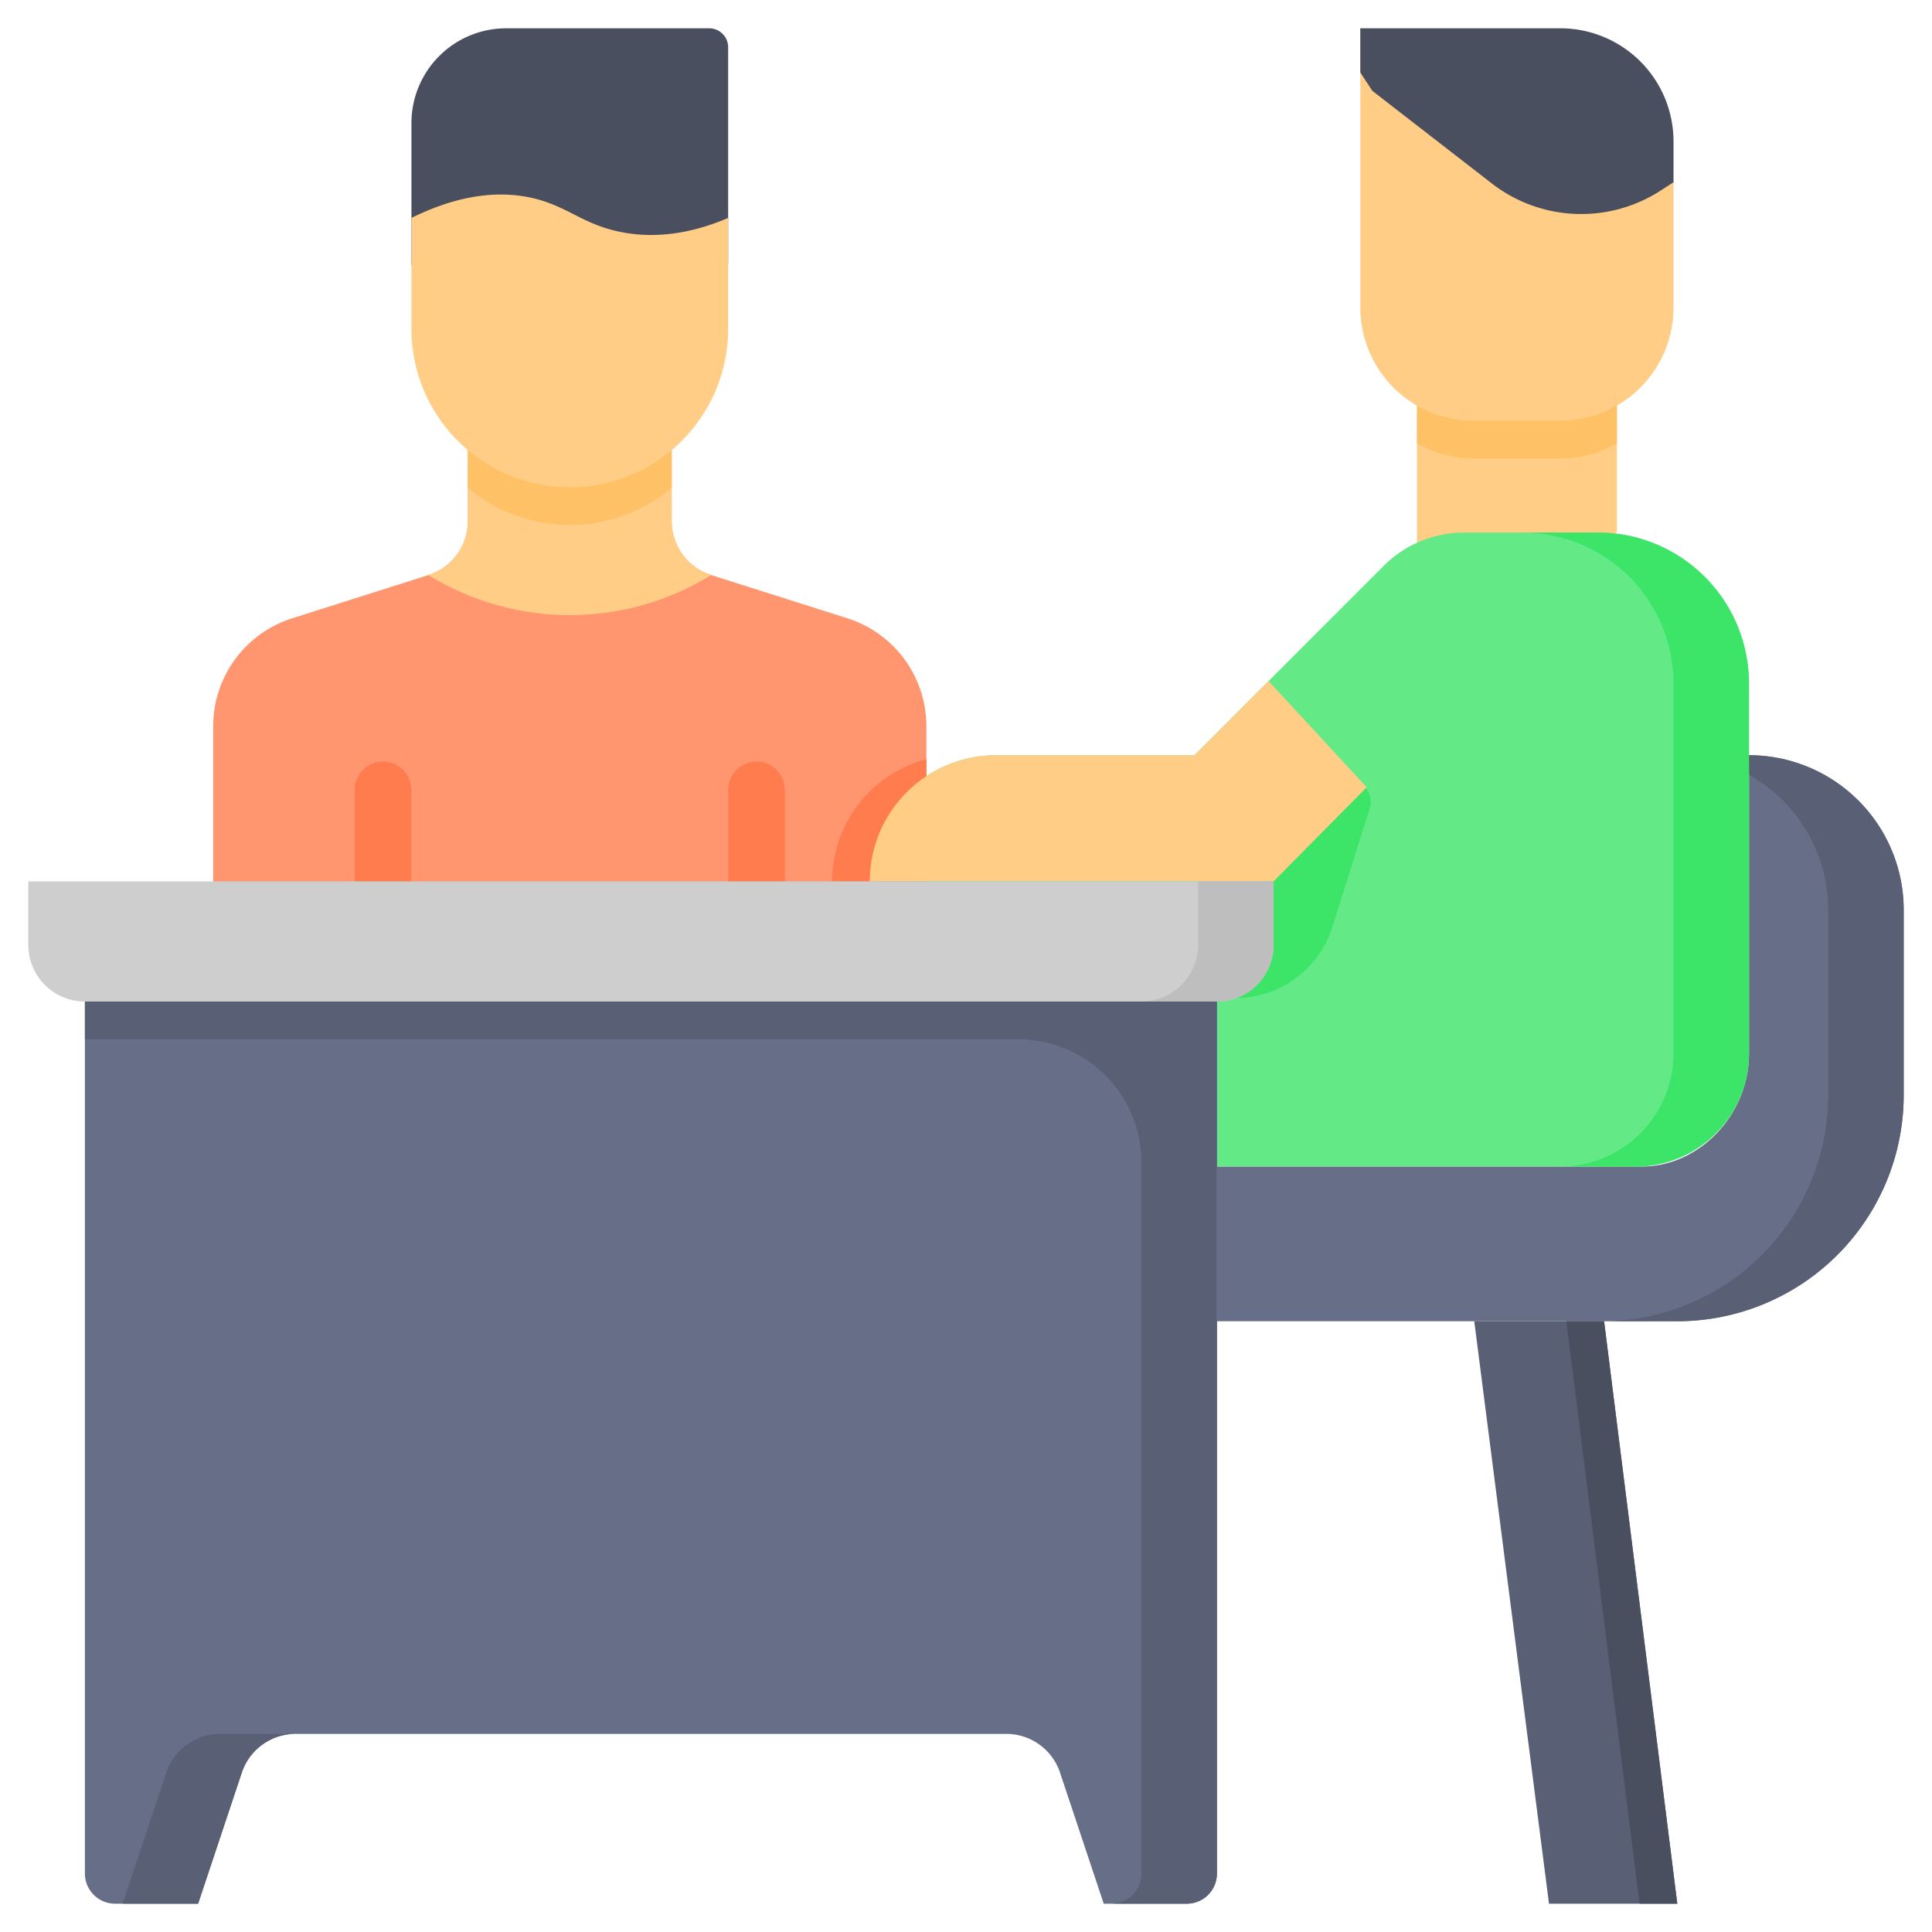 <svg xmlns="http://www.w3.org/2000/svg" viewBox="0 0 512 512" id="health-consultation">
  <path fill="#ff9670" d="M178 138.096V113.5h-54v24.596a15 15 0 0 1-10.461 14.296l-36.116 11.466A30 30 0 0 0 56.5 192.452V249.5h189v-57.048a30 30 0 0 0-20.922-28.594l-36.117-11.466a15 15 0 0 1-10.46-14.296Z"></path>
  <path fill="#ffcd85" d="M188.461 152.392a15 15 0 0 1-10.46-14.296V113.5h-54v24.596a15 15 0 0 1-10.462 14.296 71.37 71.37 0 0 0 74.922 0Z"></path>
  <path fill="#ff7c4e" d="M200.5 241.086a7.5 7.5 0 0 1-7.5-7.5v-24.273a7.5 7.5 0 0 1 15 0v24.273a7.5 7.5 0 0 1-7.5 7.5zm-99-.706a7.5 7.5 0 0 1-7.5-7.5v-23.567a7.5 7.5 0 0 1 15 0v23.567a7.5 7.5 0 0 1-7.5 7.5z"></path>
  <path fill="#ffcd85" d="m428.5 141.141-53 15v-54h53v39z"></path>
  <path fill="#676e87" d="M463.5 200.14v79c0 16.57-13.431 30-28.301 30H322.5v41h122a60 60 0 0 0 60-60v-49a41 41 0 0 0-41-41Z"></path>
  <path fill="#595f74" d="M463.5 200.14v5.212a40.98 40.98 0 0 1 21 35.789v49a60 60 0 0 1-60 60h20a60 60 0 0 0 60-60v-49a41 41 0 0 0-41-41ZM444.5 504.5h-34l-19.808-154.359h34.409L444.5 504.5z"></path>
  <path fill="#4a4f60" d="M425.101 350.141h-10L434.5 504.5h10l-19.399-154.359z"></path>
  <path fill="#ffc166" d="M375.5 117.477a29.85 29.85 0 0 0 15 4.023h23a29.85 29.85 0 0 0 15-4.023V102.14h-53Z"></path>
  <path fill="#ffcd85" d="M413.5 111.5h-23a30 30 0 0 1-30-30v-74l43 10c16.569 0 30 3.431 30 20l10 10.796V81.5a30 30 0 0 1-30 30Z"></path>
  <path fill="#4a4f60" d="M413.5 7.5h-53v11.704l3.176 4.864 31.665 24.543a38.692 38.692 0 0 0 44.684 1.928l3.475-2.243V37.5a30 30 0 0 0-30-30Z"></path>
  <path fill="#63ea86" d="M463.49 181.14v98a29.998 29.998 0 0 1-30 30H322.5v-75.55h-92a33.46 33.46 0 0 1 33.45-33.45h52.6l50.16-50.2a30.013 30.013 0 0 1 21.22-8.8h35.56a40.002 40.002 0 0 1 40 40Z"></path>
  <path fill="#3ce568" d="M423.49 141.14h-20a40.002 40.002 0 0 1 40 40v98a29.998 29.998 0 0 1-30 30h20a29.998 29.998 0 0 0 30-30v-98a40.002 40.002 0 0 0-40-40zm-60.518 73.207a6.096 6.096 0 0 0-1.335-5.97l-23.6-25.552-19.631 19.65h-52.61a33.445 33.445 0 0 0-33.445 33.445l86.948 27.35a26.954 26.954 0 0 0 33.794-17.604z"></path>
  <path fill="#ff7c4e" d="M245.5 201.218a33.458 33.458 0 0 0-25 32.368h25Z"></path>
  <path fill="#ffcd85" d="m362.185 208.64-25.999-28.149-19.63 19.65h-52.61a33.445 33.445 0 0 0-33.446 33.445h107Z"></path>
  <path fill="#676e87" d="M314.5 504.5h-22l-11.581-34.743a15 15 0 0 0-14.23-10.257H78.312a15 15 0 0 0-14.23 10.257L52.5 504.5h-22a8 8 0 0 1-8-8V265.414h300V496.5a8 8 0 0 1-8 8Z"></path>
  <path fill="#595f74" d="M44.081 469.757 32.501 504.5h20l11.58-34.743a15 15 0 0 1 14.23-10.257h-20a15 15 0 0 0-14.23 10.257zm-21.58-204.343v10h247.34a32.66 32.66 0 0 1 32.66 32.66V496.5a8 8 0 0 1-8 8h20a8 8 0 0 0 8-8V265.414z"></path>
  <path fill="#cecece" d="M7.5 233.586h330v16.828a15 15 0 0 1-15 15h-300a15 15 0 0 1-15-15v-16.828Z"></path>
  <path fill="#bebebe" d="M317.5 233.586v16.828a15 15 0 0 1-15 15h20a15 15 0 0 0 15-15v-16.828Z"></path>
  <path fill="#4a4f60" d="m192.966 70.012-83.932.301v-37.69A25.123 25.123 0 0 1 134.157 7.5h53.785a5.025 5.025 0 0 1 5.024 5.025Z"></path>
  <path fill="#ffc166" d="M178 113.5h-54v15.775a41.938 41.938 0 0 0 54 0Z"></path>
  <path fill="#ffcd85" d="M192.966 57.751v29.405a41.966 41.966 0 0 1-83.932 0V57.751c14.116-6.961 24.374-6.797 30.984-5.495 10.124 1.996 13.94 7.108 24.445 9.216 11.595 2.326 21.932-.896 28.503-3.72Z"></path>
</svg>
